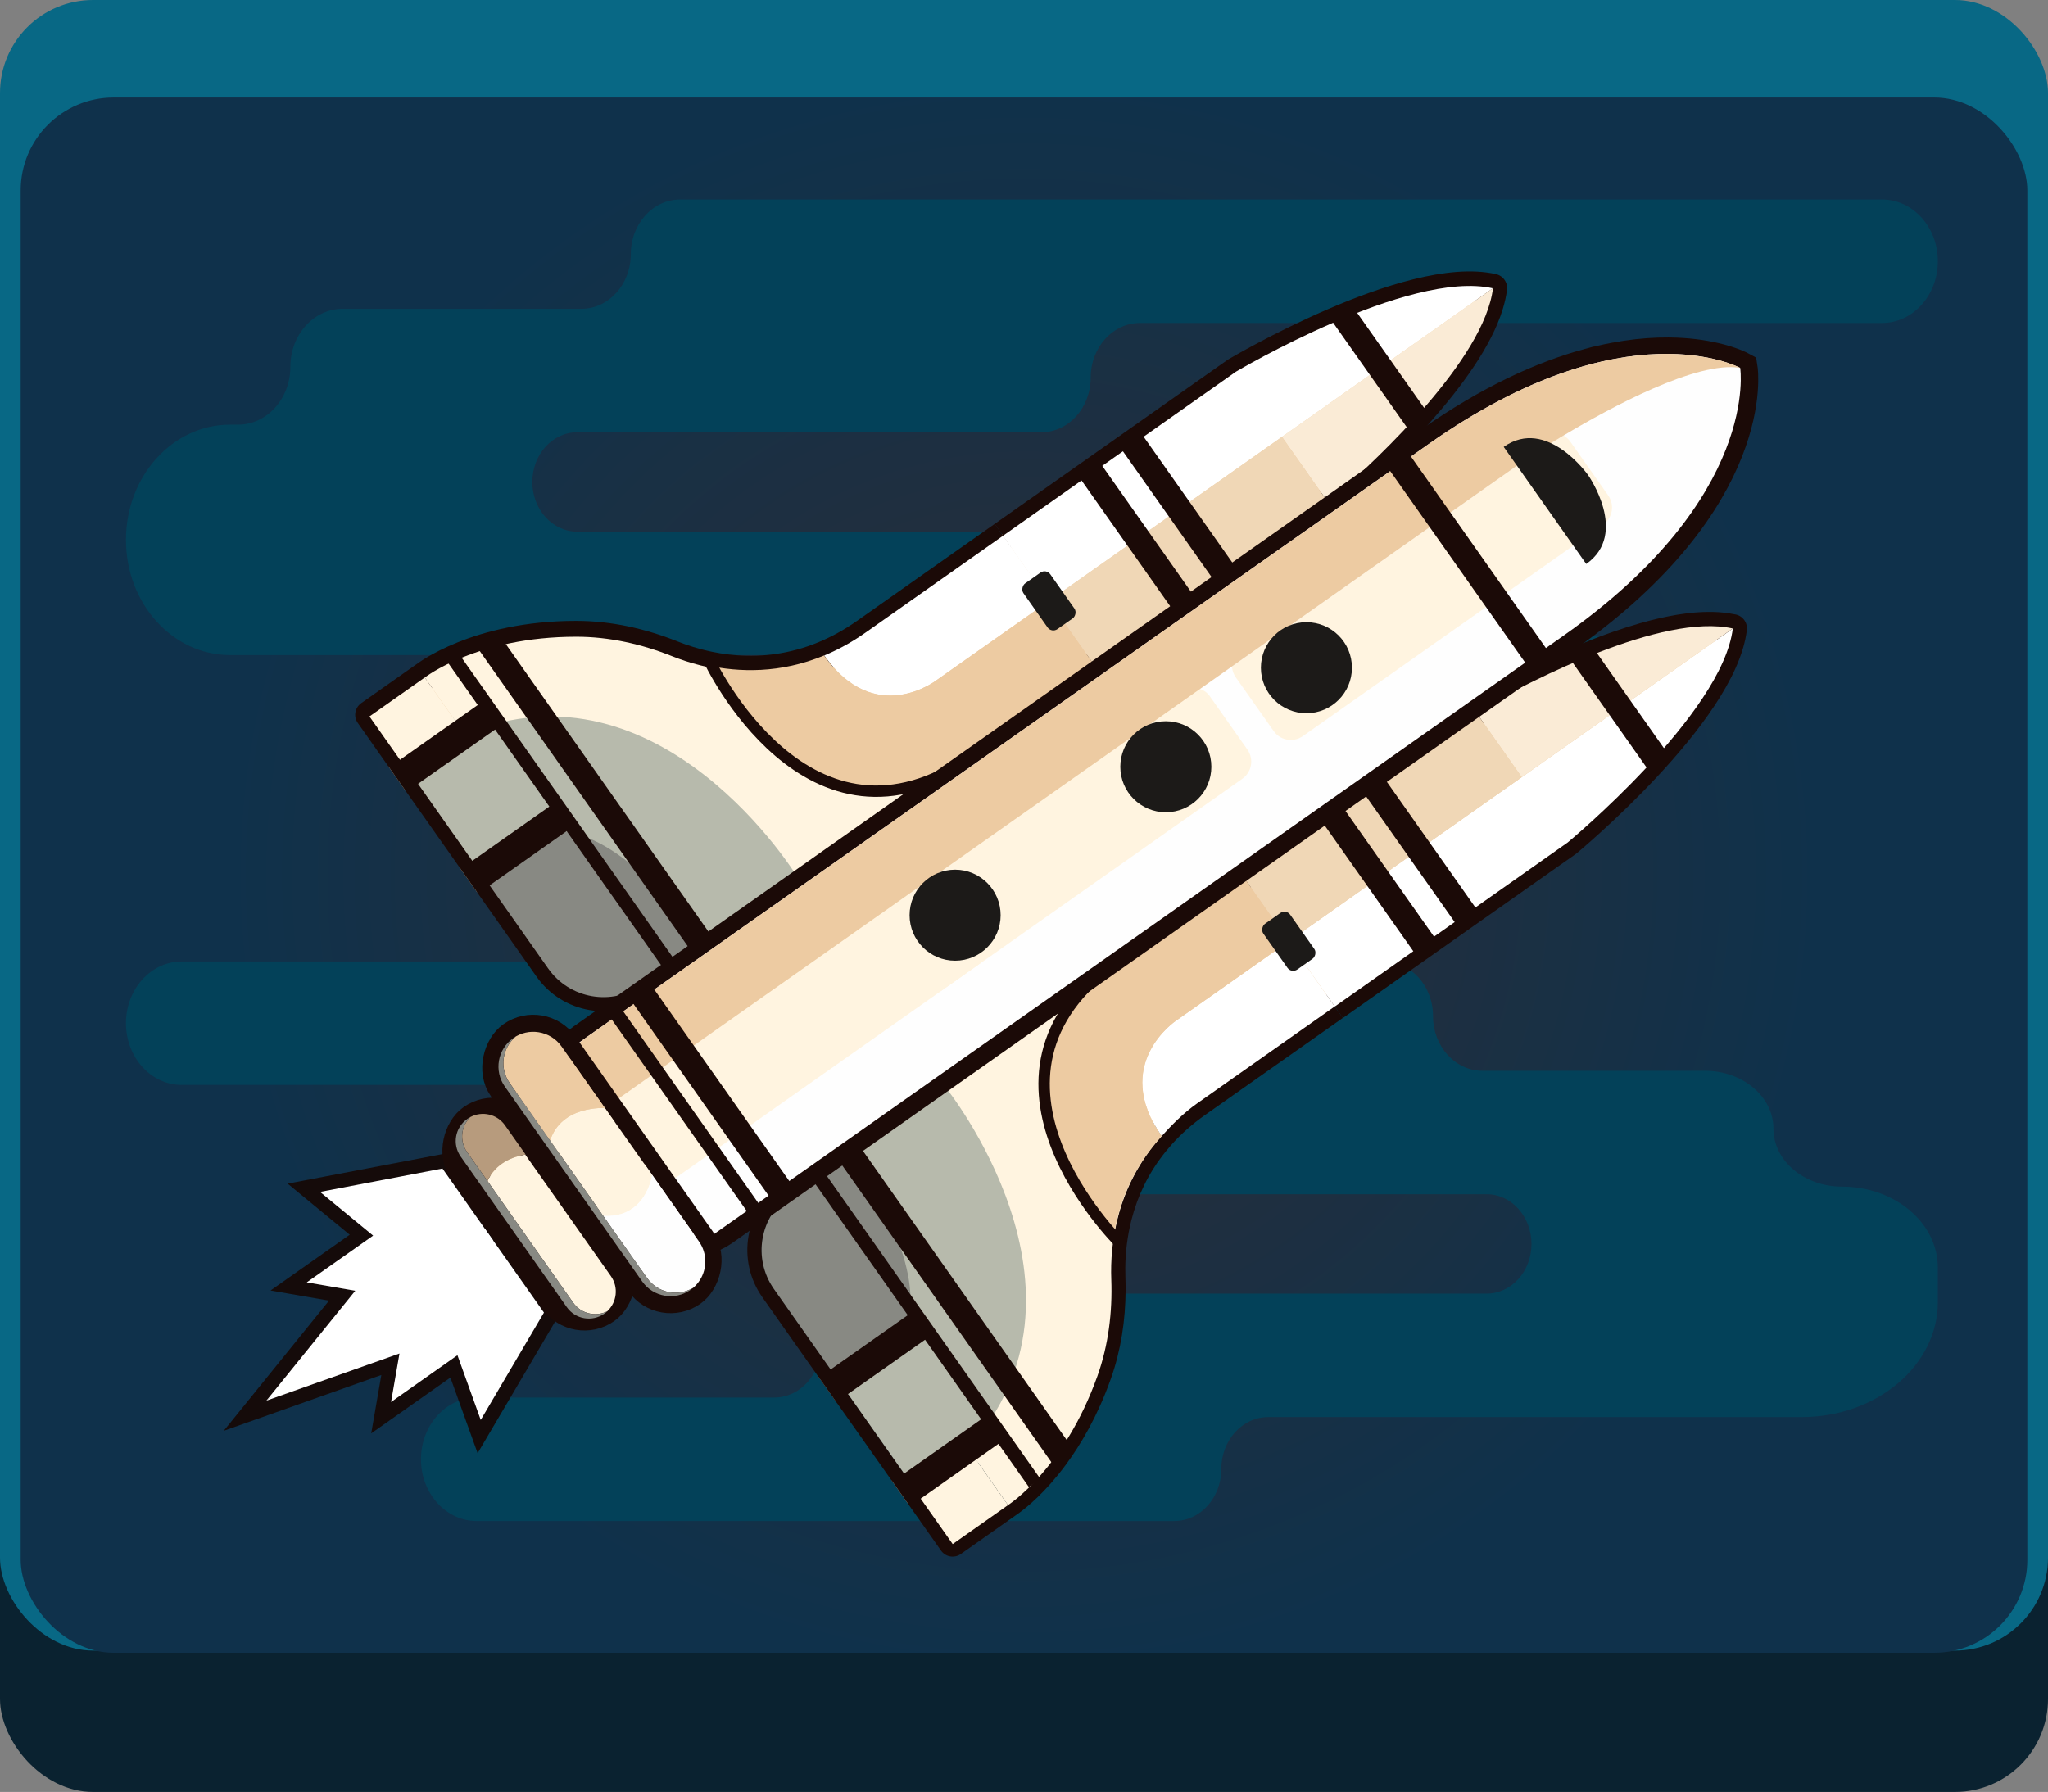 <?xml version="1.0" encoding="UTF-8"?><svg id="Layer_1" xmlns="http://www.w3.org/2000/svg" xmlns:xlink="http://www.w3.org/1999/xlink" viewBox="0 0 841.494 736.452"><rect x="0" y="0" width="841.494" height="736.452" fill="#808080" stroke="none"/><defs><style>.cls-1{fill:#fff4e0;}.cls-2{fill:#086885;}.cls-3{stroke-width:4.668px;}.cls-3,.cls-4,.cls-5,.cls-6{stroke-miterlimit:10;}.cls-3,.cls-4,.cls-5,.cls-7{stroke:#1b0a07;}.cls-3,.cls-5,.cls-6,.cls-7{fill:none;}.cls-8{fill:#fff;}.cls-9{fill:#edcba2;}.cls-4,.cls-5{stroke-width:14.003px;}.cls-4,.cls-10{fill:#1c1a18;}.cls-11{fill:#b79b7d;}.cls-12{fill:#034159;}.cls-13{fill:#faebd6;}.cls-14{fill:#b7baac;}.cls-15{fill:#f0d7b6;}.cls-16{fill:url(#radial-gradient);}.cls-17{fill:#08191e;}.cls-18{fill:#1b0a07;}.cls-6{stroke:#150b0a;}.cls-6,.cls-7{stroke-width:11.669px;}.cls-19{fill:#0a2230;}.cls-20{fill:#888983;}.cls-7{stroke-linejoin:round;}.cls-21{fill:#fefefe;}</style><radialGradient id="radial-gradient" cx="420.747" cy="359.666" fx="420.747" fy="359.666" r="368.842" gradientTransform="matrix(1, 0, 0, 1, 0, 0)" gradientUnits="userSpaceOnUse"><stop offset="0" stop-color="#2e2d35"/><stop offset=".887" stop-color="#0f314b"/></radialGradient></defs><rect class="cls-19" y="84.115" width="841.494" height="652.337" rx="38.223" ry="38.223"/><rect class="cls-2" width="841.494" height="678.363" rx="38.223" ry="38.223"/><rect class="cls-16" x="8.492" y="40.08" width="824.51" height="639.172" rx="38.223" ry="38.223"/><path class="cls-12" d="M448.15,155.189h0c0-12.403,9.079-22.458,20.278-22.458h304.906c12.651,0,22.906-11.358,22.906-25.368h0c0-14.011-10.255-25.368-22.906-25.368H279.461c-11.199,0-20.278,10.055-20.278,22.458h0c0,12.403-9.079,22.458-20.278,22.458h-98.099c-11.872,0-21.497,10.659-21.497,23.807h0c0,13.149-9.624,23.807-21.497,23.807h-3.298c-23.615,0-42.758,21.201-42.758,47.354h0c0,26.153,19.143,47.354,42.758,47.354h232.386c10.65,0,19.284,9.562,19.284,21.357h0c0,11.795,8.634,21.357,19.284,21.357h286.651c12.651,0,22.906-11.358,22.906-25.368h0c0-14.01-10.255-25.368-22.906-25.368h-122.231c-10.65,0-19.284-9.562-19.284-21.357h0c0-11.795-8.634-21.357-19.284-21.357H237.169c-10.186,0-18.443-9.145-18.443-20.425h0c0-11.281,8.257-20.425,18.443-20.425h190.703c11.199,0,20.278-10.055,20.278-22.458Z"/><path class="cls-12" d="M399.847,468.343h0c0-12.403-9.079-22.458-20.278-22.458H74.663c-12.651,0-22.906-11.358-22.906-25.368h0c0-14.011,10.255-25.368,22.906-25.368h493.873c11.199,0,20.278,10.055,20.278,22.458h0c0,12.403,9.079,22.458,20.278,22.458h91.442c15.549,0,28.153,10.659,28.153,23.807h0c0,13.149,12.605,23.807,28.153,23.807h0c21.759,0,39.399,14.917,39.399,33.317v14.037c0,26.153-25.071,47.354-55.998,47.354h-219.145c-10.65,0-19.284,9.562-19.284,21.357h0c0,11.795-8.634,21.357-19.284,21.357H195.878c-12.651,0-22.906-11.358-22.906-25.368h0c0-14.01,10.255-25.368,22.906-25.368h122.231c10.65,0,19.284-9.562,19.284-21.357h0c0-11.795,8.634-21.357,19.284-21.357h254.151c10.186,0,18.443-9.145,18.443-20.425h0c0-11.281-8.257-20.425-18.443-20.425h-190.703c-11.199,0-20.278-10.055-20.278-22.458Z"/><g><polygon class="cls-9" points="222.198 539.57 201.343 509.97 180.488 480.37 130.196 489.983 152.011 507.94 124.732 527.159 125.954 527.371 144.66 530.613 108.157 575.76 108.158 575.76 108.158 575.761 162.828 556.4 159.374 576.328 159.374 576.328 159.374 576.328 186.653 557.109 196.221 583.694 196.221 583.694 196.221 583.694 222.198 539.571 222.198 539.57 222.198 539.57"/><path class="cls-9" d="M250.509,517.462l-37.447-53.149c-3.038-4.311-8.03-6.413-12.931-5.978-2.663-.743-5.584-.495-8.151,.868l.023-.024c-.057,.029-.109,.064-.165,.095-.075,.04-.147,.084-.221,.126-.246,.143-.49,.297-.73,.461-.034,.023-.07,.042-.103,.065-.014,.01-.026,.022-.04,.032l-.039,.026-.028,.018-.011,.009-.026,.017c-4.604,3.244-5.968,9.363-3.39,14.21,.272,2.267,1.092,4.502,2.5,6.499l37.447,53.149c1.407,1.997,3.235,3.522,5.279,4.541,3.696,4.059,9.917,4.834,14.522,1.59l.025-.018,.012-.007,.026-.02c.425-.301,.827-.603,1.195-.952-.027,.014-.056,.024-.083,.037,2.061-1.905,3.254-4.467,3.493-7.129,2.201-4.52,1.943-10.066-1.156-14.466Z"/><path class="cls-9" d="M513.021,365.356l-3.701-5.253-.026-.036-51.734,36.45-.013-1.53c-4.579,3.226-8.514,6.547-11.909,9.93l-55.073,38.802-67.18,47.332,.026,.036-.034,.024,.005,.007c-1.364,.963-2.608,2.031-3.743,3.177-9.316,9.383-10.858,24.37-2.977,35.556l.029,.042h0l23.299,33.071-3.79,2.67,7.112,10.094,3.79-2.67,.078,.111,.04-.014,22.957,32.583-3.823,2.694,7.112,10.094,3.52-2.48,13.155,18.671,22.727-16.013-.009-.013s3.901-2.463,9.445-8.041l3.86-2.72-.554-.787c1.616-1.801,3.315-3.826,5.061-6.097l.713,1.012,8.506-5.993-2.905-4.123c4.451-7.104,8.867-15.776,12.604-26.233,4.557-12.752,6.205-26.324,5.71-39.857-.179-4.881,.003-10.914,1.075-17.566,1.333,1.459,2.131,2.248,2.131,2.248l-.096-11.543c2.895-10.384,8.205-21.583,17.593-31.938-.083-.117-.158-.233-.24-.35,.085-.095,.161-.191,.247-.285l-.007-.01c4.051-4.468,8.848-8.782,14.553-12.802,46.124-32.497,56.562-39.852,56.562-39.852"/><path class="cls-9" d="M547.111,413.74h0l.031,.043,32.259-22.728,1.178,1.672,8.506-5.993-1.178-1.672,8.497-5.987,1.178,1.672,8.506-5.993-1.178-1.672,37.94-26.731s15.934-13.205,32.382-30.817l1.884,2.673,8.506-5.993-3.243-4.603c13.862-15.936,26.475-34.142,28.305-49.185l-.002-.005-.013-.002-.01,.007-.012-.002,.006-.041v-.003h-.002l-.004-.01-.01,.007c-.364-.082-.754-.127-1.126-.198-.612-.117-1.22-.237-1.852-.326-.537-.075-1.092-.123-1.643-.178-.523-.052-1.046-.105-1.581-.14-.59-.038-1.191-.06-1.795-.078-.517-.015-1.038-.023-1.564-.023-.633,0-1.269,.006-1.916,.026-.507,.016-1.021,.046-1.536,.074-.681,.038-1.359,.072-2.053,.13-.432,.037-.874,.091-1.311,.135-1.655,.168-3.337,.385-5.049,.659-.22,.035-.436,.062-.657,.099-.84,.14-1.69,.304-2.541,.467-.424,.081-.846,.158-1.273,.245-.843,.171-1.691,.358-2.542,.55-.427,.096-.854,.193-1.282,.295-.875,.206-1.751,.42-2.633,.646-.377,.096-.755,.198-1.133,.298-.947,.25-1.893,.504-2.845,.774-.122,.035-.245,.073-.368,.108-3.494,1.003-7.013,2.133-10.52,3.357-.089,.031-.179,.061-.268,.092-1.116,.391-2.227,.792-3.338,1.2-.158,.058-.316,.116-.474,.174-1.131,.418-2.256,.843-3.379,1.275l-.163,.063c-.329,.127-.655,.257-.983,.385l-2.459-3.49-8.506,5.993,1.1,1.561c-22.12,9.56-39.924,20.112-39.924,20.112l-.022-.031-95.709,67.432,.026,.036,.03,.043h0l12.272,17.419"/><path class="cls-9" d="M410.76,220.214s-10.439,7.355-56.562,39.852c-5.705,4.02-11.382,7.085-16.954,9.396-12.844,5.329-25.117,6.575-35.832,5.831l-.058-.005c-.218-.015-.424-.043-.64-.06l-10.778-3.953s.461,.986,1.355,2.677c-.338-.065-.689-.121-1.022-.189-.127-.026-.256-.051-.382-.077-5.814-1.214-10.888-2.885-14.978-4.517-12.577-5.021-25.912-8.036-39.454-8.036-11.282,0-21.069,1.278-29.339,3.125l-2.824-4.008-8.506,5.993,.655,.929c-2.727,.891-5.193,1.82-7.425,2.742l-1.168-1.658-4.73,3.333,.524,.743c-6.248,3.062-9.439,5.557-9.439,5.557l-.009-.013-22.728,16.013,.334,.474-.303,.214,12.548,17.81-3.52,2.48,7.112,10.094,3.823-2.694,22.297,31.646-3.823,2.694,7.112,10.094,3.823-2.694,24.03,34.106h0l.031,.043c7.337,10.413,20.525,14.244,31.97,10.194l3.134,4.448-4.248,2.993-3.265-4.634-4.73,3.333,3.265,4.634-10.994,7.746h-.001l-8.008,5.643-1.612-2.288-.018-.023c-.281-.397-.579-.777-.891-1.137-.073-.084-.154-.156-.229-.238-.253-.277-.507-.552-.778-.805-.071-.066-.147-.122-.219-.187-.285-.256-.573-.508-.875-.738-.051-.039-.106-.071-.158-.109-.33-.245-.666-.48-1.013-.693-.028-.017-.057-.031-.085-.047-.376-.228-.759-.439-1.152-.63l-.015-.007c-2.478-1.199-5.26-1.661-7.994-1.321-.012,.002-.025,.005-.037,.006-.435,.055-.869,.128-1.3,.224-.056,.012-.111,.032-.167,.045-.387,.091-.773,.192-1.155,.316-.118,.038-.232,.091-.349,.132-.318,.113-.636,.225-.948,.362-.213,.093-.419,.209-.628,.313-.212,.106-.428,.201-.636,.319-.416,.234-.824,.491-1.223,.772l-.008,.006-.008,.005c-6.438,4.536-7.979,13.431-3.444,19.869l56.452,80.124c4.536,6.438,13.431,7.979,19.869,3.444l.008-.006,.009-.005c.402-.284,.785-.584,1.149-.9,.328-.285,.635-.586,.931-.894,.088-.091,.171-.185,.256-.279,.212-.233,.415-.471,.61-.716,.078-.098,.157-.194,.232-.294,.253-.335,.494-.677,.714-1.03,.22-.354,.419-.719,.606-1.089,.056-.11,.106-.221,.159-.331,.132-.277,.254-.557,.367-.841,.045-.113,.091-.225,.134-.339,.285-.773,.502-1.567,.65-2.375,.022-.119,.039-.239,.058-.358,.047-.302,.085-.604,.113-.908,.011-.12,.024-.239,.032-.359,.055-.821,.039-1.647-.049-2.471-.013-.121-.031-.241-.047-.361-.041-.305-.091-.61-.152-.913-.024-.12-.046-.24-.073-.36-.185-.814-.443-1.617-.776-2.401-.049-.115-.103-.229-.155-.344-.132-.289-.274-.574-.427-.856-.061-.112-.12-.225-.184-.336-.041-.072-.078-.145-.12-.216l5.854-4.124c1.004-.472,1.987-1.019,2.926-1.68l10.436-7.353,1.831,2.599,4.73-3.333-1.831-2.599,4.248-2.993,1.831,2.599,8.506-5.993-1.831-2.599,302.387-213.05,1.283,1.821,8.506-5.993-1.283-1.821,7.286-5.133c80.883-56.987,72.54-110,72.54-110,0,0-.055-.03-.155-.081-.015-.113-.024-.174-.024-.174,0,0-9.018-4.919-25.936-5.68-2.417-.109-4.995-.133-7.731-.045-7.524,.24-16.243,1.322-26.089,3.796-.895,.225-1.8,.461-2.713,.71-18.273,4.967-40.251,14.7-65.527,32.509l-7.286,5.133-.657-.932-8.507,5.993,.657,.932-266.374,187.676-36.013,25.373-2.526-3.586,17.563-12.374,.532,.755,8.507-5.993-.531-.754,35.01-24.65c.179,.284,.28,.448,.28,.448l49.888-35.168-.312-.471,.169-.119c.092-.034,.143-.055,.143-.055l7.551-5.319c4.719-2.141,9.588-4.919,14.608-8.456l-1.712-.628,51.874-36.541-.027-.038h0l-.003-.004"/><path class="cls-9" d="M448.551,273.852l.004,.006h0l.027,.038,32.261-22.725,.48,.682,8.506-5.993-.48-.681,8.497-5.986,.479,.68,8.506-5.993-.479-.679s1.491-1.077,4.023-2.899l33.887-23.875s.954-.792,2.62-2.23c.868-.683,1.719-1.388,2.548-2.119,6.003-5.287,16.521-14.906,27.259-26.403l1.458,2.07,8.507-5.993-2.816-3.997c13.862-15.935,26.474-34.144,28.303-49.192h0l-.041,.028,.005-.034,.021-.015-.019-.004,.003-.019h0l-.02,.014c.001-.011,.005-.023,.006-.034h0c-14.782-3.342-36.173,2.409-55.846,10.1l-2.863-4.063-8.507,5.993,1.504,2.134c-22.12,9.562-39.917,20.122-39.917,20.122l-37.94,26.731-.509-.722-8.506,5.993,.509,.722-8.497,5.987-.509-.722-8.506,5.993,.509,.722-32.259,22.728"/></g><polygon class="cls-6" points="181.794 480.239 202.649 509.84 223.504 539.44 197.526 583.563 187.959 556.977 160.68 576.197 164.134 556.269 109.463 575.63 145.966 530.482 126.038 527.028 153.317 507.809 131.502 489.853 181.794 480.239"/><g><path class="cls-7" d="M510.626,359.972l-.026-.036,95.709-67.432,.022,.031s23.926-14.186,50.772-24.562l.162-.063c1.123-.433,2.248-.857,3.379-1.275,.158-.058,.316-.116,.473-.174,1.111-.408,2.222-.809,3.338-1.2,.089-.031,.179-.061,.268-.092,3.507-1.225,7.026-2.354,10.52-3.357,.123-.035,.246-.073,.368-.108,.952-.271,1.899-.524,2.845-.774,.378-.1,.756-.202,1.133-.298,.882-.226,1.758-.44,2.633-.646,.429-.101,.855-.198,1.282-.295,.852-.192,1.7-.378,2.543-.55,.427-.087,.848-.164,1.273-.245,.851-.163,1.701-.327,2.541-.467,.221-.037,.437-.064,.657-.099,1.712-.274,3.394-.491,5.049-.659,.437-.044,.879-.098,1.311-.135,.693-.059,1.372-.093,2.053-.13,.514-.029,1.029-.058,1.536-.074,.646-.021,1.283-.026,1.916-.026,.526,0,1.047,.008,1.564,.023,.604,.017,1.205,.04,1.795,.078,.535,.035,1.058,.088,1.581,.14,.551,.055,1.106,.103,1.643,.178,.632,.088,1.24,.209,1.852,.326,.372,.071,.762,.116,1.126,.198l.009-.007,.004,.009h.003v.004c-4.291,35.267-67.834,87.925-67.834,87.925l-95.709,67.432"/><path class="cls-7" d="M412.066,220.083l95.709-67.432s70.977-42.118,105.628-34.286h0c-.001,.012-.004,.023-.006,.035l.02-.014h0c-.265,2.182-.781,4.436-1.47,6.733-.011,.036-.023,.073-.034,.11-8.587,28.386-47.189,64.328-61.206,76.673-.235,.207-.484,.397-.722,.6-2.765,2.423-4.416,3.792-4.416,3.792l-95.709,67.432-.004-.006"/><path class="cls-7" d="M449.857,273.721l.004,.006-118.728,83.651-67.18,47.332-.009-.013-.009-.013h0c-12.545,8.849-29.889,5.848-38.731-6.701l-28.71-40.749-1.779-2.526-28.228-40.065-14.715-20.886,22.727-16.013,.009,.013s21.361-16.76,62.253-16.757c13.542,0,26.877,3.016,39.454,8.036,4.09,1.633,9.164,3.303,14.978,4.517,.126,.026,.255,.051,.382,.077,1.075,.22,2.172,.425,3.296,.61,.044,.007,.088,.016,.132,.023,2.447,.398,5.004,.706,7.658,.892l.058,.005c10.714,.744,22.988-.502,35.832-5.831,5.571-2.311,11.248-5.376,16.954-9.396l56.562-39.852"/><path class="cls-7" d="M548.395,413.579l-56.562,39.852c-5.705,4.02-10.501,8.334-14.553,12.802l.007,.01c-.286,.315-.547,.635-.825,.952-.666,.759-1.32,1.519-1.944,2.286-.422,.518-.83,1.039-1.234,1.561-.511,.661-1.004,1.325-1.486,1.99-.361,.498-.733,.995-1.077,1.496-.706,1.025-1.378,2.053-2.018,3.084-.346,.556-.668,1.113-.995,1.67-.354,.602-.7,1.205-1.033,1.808-.327,.592-.652,1.184-.959,1.777-.312,.602-.603,1.204-.896,1.806-.51,1.05-.993,2.098-1.445,3.145-.199,.461-.402,.922-.59,1.381-.29,.708-.567,1.413-.832,2.117-.136,.36-.264,.718-.393,1.077-.908,2.519-1.672,5.011-2.297,7.451-.028,.109-.056,.217-.083,.325-.9,3.575-1.524,7.039-1.936,10.322l-.007-.009c-.213,1.699-.378,3.352-.489,4.943-.136,1.959-.201,3.818-.215,5.581-.011,1.405,0,2.766,.045,4.026,.062,1.692,.091,3.384,.084,5.075-.046,11.838-1.807,23.624-5.794,34.782-5.16,14.441-11.615,25.501-17.668,33.686-1.009,1.364-2.007,2.648-2.985,3.855-.979,1.207-1.938,2.336-2.871,3.39-7.462,8.432-13.205,12.051-13.205,12.051l.009,.013-22.727,16.013-14.69-20.85-.025-.036-28.205-40.032-.041,.014-30.489-43.274c-8.842-12.55-5.831-29.892,6.724-38.727h0l-.009-.013,.034-.024-.026-.036,67.18-47.332,118.728-83.651,.026,.036"/></g><rect class="cls-5" x="174.668" y="484.711" width="93.533" height="28.517" rx="14.259" ry="14.259" transform="translate(-58.923 967.374) rotate(-125.167)"/><polygon class="cls-8" points="223.504 539.44 197.526 583.563 187.959 556.978 160.68 576.197 164.134 556.269 109.464 575.63 199.209 504.957 223.504 539.44"/><polygon class="cls-8" points="181.794 480.239 131.502 489.853 153.317 507.809 126.038 527.028 145.966 530.482 109.464 575.63 202.649 509.84 181.794 480.239"/><path class="cls-17" d="M324.723,490.962l-.013,.009c-12.545,8.839-15.549,26.173-6.711,38.718l73.45,104.25,22.718-16.026-89.445-126.952Z"/><path class="cls-20" d="M214.132,333.998c.009-.002,.022-.009,.031-.01,3.817-.439,61.967,14.482,62.85,15.735,.883,1.253,14.551,35.559,14.551,35.559l-.027,.038-27.563,19.42-.009-.013h0c-12.545,8.849-29.889,5.848-38.731-6.701l-30.489-43.274c6.899-8.524,16.896-20.388,19.387-20.754Z"/><path class="cls-20" d="M374.557,561.765c.005-.008,.016-.018,.02-.026,1.698-3.447,7.218-63.226,6.335-64.48s-28.588-25.669-28.588-25.669l-.045,.012-27.563,19.42,.009,.013h0c-12.555,8.835-15.566,26.177-6.724,38.727l30.489,43.274c10.349-3.628,24.885-9.049,26.068-11.271Z"/><path class="cls-14" d="M327.679,359.876l-20.993-45.413-83.805-35.893-45.685,20.341-11.386,11.523,.708,4.253,30.007,42.59s33.628-51.856,91.611,30.44l39.544-27.842"/><path class="cls-14" d="M388.444,446.121l35.699,35.052,5.596,90.996-34.53,36.175-14.683,6.844-3.767-2.098-30.007-42.59s60.148-14.215,2.166-96.511"/><g><path class="cls-1" d="M174.53,278.433l.009,.013,16.398,23.275c-7.914,3.269-16.061,7.722-24.42,13.611l-14.715-20.886,22.727-16.013Z"/><path class="cls-1" d="M190.937,301.721l-16.398-23.275s21.361-16.76,62.253-16.757c13.542,0,26.877,3.016,39.454,8.036,13.207,5.272,36.629,10.958,62.336,.294,2.486,3.528,5.033,6.342,7.59,8.596,16.011,23.456,31.397,46.738,31.397,46.738l-49.888,35.168s-56.069-92.118-136.742-58.8Z"/><path class="cls-1" d="M414.177,618.571l-.009-.013-16.398-23.275c-5.741,6.353-12.677,12.526-21.035,18.415l14.715,20.886,22.727-16.013Z"/><path class="cls-1" d="M397.77,595.284l16.398,23.275s22.971-14.474,36.73-52.982c4.557-12.753,6.205-26.324,5.71-39.857-.52-14.211,2.008-38.181,20.702-58.798-2.486-3.528-4.279-6.873-5.541-10.04-16.7-22.971-33.445-45.294-33.445-45.294l-49.905,35.143s67.875,83.799,9.351,148.554Z"/></g><g><path class="cls-8" d="M507.79,152.782l-95.709,67.432,18.897,26.821,95.709-67.432,86.731-61.107c-34.652-7.832-105.629,34.286-105.629,34.286Z"/><path class="cls-8" d="M355.615,260.001c-5.705,4.02-11.382,7.085-16.953,9.396,20.909,29.676,46.099,10.205,46.099,10.205l46.314-32.631-18.897-26.821s-10.439,7.355-56.562,39.852Z"/></g><path class="cls-13" d="M613.449,118.429h0l-86.731,61.107,1.043,1.48,17.68,25.094,.027-.019c1.83-1.288,3.592-2.667,5.271-4.146,15.17-13.361,59.168-54.37,62.71-83.516h0Z"/><path class="cls-15" d="M526.717,179.536l-95.709,67.432,18.879,26.796,57.773-40.696s19.588-14.151,37.78-26.958l-17.68-25.094-1.043-1.48Z"/><path class="cls-9" d="M384.695,279.599s-25.19,19.472-46.099-10.205c-18.068,7.496-34.991,6.905-48.048,4.066,47.502,67.407,87.02,51.247,87.02,51.247l72.321-50.944-18.879-26.796-46.314,32.631Z"/><g><path class="cls-8" d="M711.98,258.309l-.013-.002-.01,.007,.017,.003-86.722,61.101-95.709,67.432-.007-.01,18.904,26.831,95.709-67.432s63.544-52.658,67.833-87.925l-.002-.005Z"/><path class="cls-8" d="M483.229,419.482s-26.786,17.783-5.918,47.439c4.051-4.468,8.84-9.409,14.545-13.428,46.123-32.497,56.562-39.852,56.562-39.852l-18.875-26.79-46.314,32.631Z"/></g><g><path class="cls-13" d="M711.965,258.296c-29.034-6.533-83.472,21.913-100.399,31.331-1.732,.964-3.4,2.019-5.02,3.161l-.024,.017,17.702,25.124,1.036,1.471,86.722-61.101-.017-.003Z"/><path class="cls-15" d="M606.522,292.805c-18.241,12.865-38.318,26.657-38.318,26.657l-57.547,40.554,18.887,26.807,.007,.01,95.709-67.432-1.036-1.471-17.702-25.124Z"/></g><path class="cls-9" d="M483.237,419.463l46.314-32.631h0l-18.894-26.817-72.528,51.111s-28.523,31.78,18.984,99.208c.051,.072,.11,.127,.161,.199,1.673-13.32,6.774-28.984,20.037-43.612h0c-20.867-29.657,5.926-47.458,5.926-47.458Z"/><rect class="cls-10" x="518.053" y="380.088" width="22.998" height="13.492" rx="2.891" ry="2.891" transform="translate(518.326 1042.532) rotate(-125.167)"/><rect class="cls-10" x="419.495" y="240.202" width="22.998" height="13.492" rx="2.891" ry="2.891" transform="translate(477.356 741.508) rotate(-125.167)"/><path class="cls-4" d="M652.731,150.244c3.655-.993,7.161-1.796,10.516-2.434,6.71-1.277,12.814-1.897,18.286-2.072,1.368-.044,2.697-.06,3.985-.051,7.732,.052,14.027,.986,18.798,2.089,7.157,1.654,10.883,3.687,10.883,3.687,0,0,8.343,53.013-72.54,110l-346.1,243.848c-8.703,6.132-20.73,4.048-26.862-4.656l-28.134-39.931-6.135-8.708h0c-5.569-7.905-3.676-18.828,4.229-24.397l65.379-46.064,282.166-198.803c25.276-17.808,47.254-27.542,65.527-32.509Z"/><path class="cls-21" d="M715.021,151.209s-47.113-25.697-127.996,31.29L231.751,432.81c-3.637,2.562-4.508,7.587-1.945,11.224l46.177,65.541c2.562,3.637,7.587,4.508,11.224,1.945l355.274-250.312c80.883-56.987,72.54-110,72.54-110Z"/><rect class="cls-1" x="351.946" y="323.279" width="168.146" height="44.275" rx="8.609" ry="8.609" transform="translate(-119.363 314.177) rotate(-35.167)"/><rect class="cls-1" x="243.627" y="399.597" width="168.146" height="44.275" rx="8.609" ry="8.609" transform="translate(-183.09 265.718) rotate(-35.167)"/><g><path class="cls-1" d="M603.244,205.519l-97.047,68.376c.092,1.544,.591,3.082,1.547,4.439l15.583,22.118c2.739,3.887,8.109,4.818,11.996,2.079l123.38-86.929c3.887-2.739,4.818-8.109,2.079-11.996l-15.583-22.118c-.751-1.066-1.704-1.9-2.766-2.507-7.893,4.711-13.032,8.108-13.032,8.108l-26.158,18.43Z"/><path class="cls-9" d="M715.021,151.209s-47.113-25.697-127.996,31.289l-282.166,198.803-64.492,45.438c-8.395,5.915-10.406,17.516-4.491,25.911l5.51,7.82,264.811-186.575,97.047-68.376,26.158-18.43s5.139-3.398,13.032-8.108c19.263-11.497,54.957-30.828,72.587-27.772Z"/></g><circle class="cls-10" cx="536.792" cy="274.416" r="18.705"/><circle class="cls-10" cx="479.024" cy="315.117" r="18.705"/><circle class="cls-10" cx="392.441" cy="376.12" r="18.705"/><path class="cls-10" d="M652.524,195.242s-16.955-24.064-34.669-11.584l16.955,24.064,16.955,24.064c17.714-12.481,.759-36.545,.759-36.545Z"/><rect class="cls-18" x="637.162" y="286.269" width="57.758" height="10.406" transform="translate(811.384 1003.823) rotate(-125.167)"/><rect class="cls-18" x="550.041" y="344.873" width="67.388" height="10.406" transform="translate(633.764 1028.897) rotate(-125.167)"/><rect class="cls-18" x="450.785" y="203.997" width="67.388" height="10.406" transform="translate(592.504 725.742) rotate(-125.167)"/><rect class="cls-18" x="533.038" y="356.853" width="67.388" height="10.406" transform="translate(597.174 1033.877) rotate(-125.167)"/><rect class="cls-18" x="433.782" y="215.977" width="67.388" height="10.406" transform="translate(555.914 730.722) rotate(-125.167)"/><rect class="cls-18" x="167.832" y="320.591" width="153.348" height="10.406" transform="translate(119.003 713.317) rotate(-125.167)"/><rect class="cls-18" x="317.878" y="531.964" width="151.105" height="10.406" transform="translate(180.91 1168.174) rotate(-125.167)"/><rect class="cls-18" x="238.971" y="442.933" width="105.445" height="10.406" transform="translate(93.356 944.698) rotate(-125.167)"/><rect class="cls-18" x="228.105" y="452.899" width="105.445" height="5.786" transform="translate(69.973 947.88) rotate(-125.167)"/><rect class="cls-18" x="153.123" y="329.872" width="154.068" height="5.786" transform="translate(90.691 712.572) rotate(-125.167)"/><rect class="cls-18" x="189.69" y="342.396" width="44.98" height="12.348" transform="translate(586.395 511.31) rotate(144.833)"/><rect class="cls-18" x="160.281" y="300.656" width="44.98" height="12.348" transform="translate(508.905 452.386) rotate(144.833)"/><rect class="cls-18" x="367.114" y="594.219" width="44.98" height="12.348" transform="translate(1053.899 866.803) rotate(144.833)"/><rect class="cls-18" x="336.961" y="551.422" width="44.98" height="12.348" transform="translate(974.447 806.387) rotate(144.833)"/><rect class="cls-18" x="303.706" y="543.597" width="154.068" height="5.786" transform="translate(153.287 1172.494) rotate(-125.167)"/><rect class="cls-18" x="553.635" y="225.352" width="99.964" height="10.406" transform="translate(762.803 856.789) rotate(-125.167)"/><rect class="cls-18" x="538.196" y="145.804" width="57.758" height="10.406" transform="translate(770.244 701.551) rotate(-125.167)"/><path class="cls-3" d="M459.814,510.402s-68.666-67.843-.96-115.546"/><path class="cls-3" d="M291.243,271.144s40.777,87.493,108.483,39.789"/><rect class="cls-5" x="184.05" y="464.111" width="126.531" height="28.517" rx="14.259" ry="14.259" transform="translate(-1.296 956.066) rotate(-125.167)"/><g><path class="cls-9" d="M214.925,432.464l-.006,.005c.335-.236,.681-.447,1.029-.649-5.608,4.714-6.774,13.013-2.477,19.111l16.614,23.58c4.775-14.594,22.539-13.295,22.541-13.295h0l-17.831-25.309c-2.303-3.269-5.731-5.268-9.39-5.858-3.547-.571-7.31,.182-10.478,2.414Z"/><path class="cls-21" d="M284.057,505.667l-19.233-27.298h0s-2.406,17.842-20.065,16.809l17.975,25.512c4.297,6.099,12.504,7.794,18.83,4.1-.309,.259-.624,.514-.959,.751l.008-.005c.402-.284,.786-.584,1.149-.9,1.091-.948,2.008-2.034,2.742-3.213,2.937-4.717,2.954-10.928-.448-15.756Z"/><path class="cls-1" d="M226.036,468.698l21.864,31.032c17.659,1.033,20.065-16.808,20.065-16.809l-19.388-27.518s-17.766-1.299-22.541,13.295Z"/><path class="cls-1" d="M283.746,530.093h0l.008-.005c.402-.284,.786-.584,1.149-.9-.364,.316-.747,.616-1.149,.9l-.008,.005Z"/><path class="cls-1" d="M210.877,426.651c3.169-2.233,6.932-2.986,10.478-2.414-3.547-.571-7.31,.182-10.478,2.414l-.008,.006h.001l.006-.006Z"/><path class="cls-1" d="M215.816,474.512c-5.161,.892-12.161,3.487-15.516,10.866l35.224,49.994c3.181,4.515,9.153,5.932,13.953,3.555,4.006-3.703,4.759-9.884,1.531-14.465l-35.193-49.95Z"/><path class="cls-1" d="M248.34,539.862l.026-.02-.038,.028,.012-.007Z"/><path class="cls-1" d="M191.982,459.872l-.011,.009,.039-.026-.028,.018Z"/><path class="cls-11" d="M192.923,459.27c.073-.043,.146-.086,.221-.126-.074,.041-.147,.084-.221,.126Z"/><path class="cls-11" d="M192.089,459.797c-.014,.01-.026,.022-.04,.032,.048-.033,.096-.064,.143-.097-.034,.023-.07,.042-.103,.065Z"/><path class="cls-11" d="M191.898,473.451l8.403,11.926c3.355-7.379,10.355-9.974,15.516-10.866,.046-.008,.096-.019,.142-.027l-8.468-12.019c-3.243-4.602-9.357-5.966-14.203-3.393-3.891,3.716-4.581,9.847-1.388,14.378Z"/><path class="cls-9" d="M210.877,426.651l-.006,.005c.335-.236,.681-.447,1.029-.649-5.608,4.714-6.774,13.013-2.477,19.111l16.614,23.58c4.775-14.594,22.539-13.295,22.541-13.295h0l-17.831-25.309c-2.303-3.269-5.731-5.268-9.39-5.858-3.547-.571-7.31,.182-10.478,2.414Z"/><path class="cls-20" d="M235.524,535.372l-35.224-49.994-8.403-11.926c-3.193-4.531-2.503-10.662,1.388-14.378l.023-.024c-.057,.029-.109,.064-.165,.095-.075,.04-.147,.084-.221,.126-.246,.143-.49,.297-.73,.461-.048,.033-.096,.063-.143,.097l-.039,.026-.039,.026-.026,.017c-4.99,3.516-6.185,10.411-2.669,15.4l43.627,61.92c3.515,4.99,10.41,6.185,15.4,2.669l.025-.018,.038-.028c.425-.301,.827-.603,1.195-.952-.027,.014-.056,.024-.083,.037-4.8,2.377-10.772,.959-13.953-3.555Z"/><path class="cls-21" d="M287.198,510.219l-19.233-27.298h0s-2.406,17.842-20.065,16.809l17.975,25.512c4.297,6.099,12.504,7.794,18.83,4.1-.309,.259-.624,.514-.959,.751l.008-.005c.402-.284,.786-.584,1.149-.9,1.091-.948,2.008-2.034,2.742-3.213,2.937-4.717,2.954-10.928-.448-15.756Z"/><path class="cls-20" d="M284.705,529.342c-6.326,3.695-14.533,2-18.83-4.1l-17.975-25.512-21.864-31.032-16.614-23.58c-4.297-6.099-3.131-14.398,2.477-19.111-.348,.203-.693,.414-1.029,.649h-.001l-.008,.006c-6.437,4.536-7.979,13.431-3.444,19.869l56.452,80.124c4.536,6.438,13.431,7.979,19.869,3.444l.008-.006h0c.335-.237,.65-.492,.959-.751Z"/></g></svg>